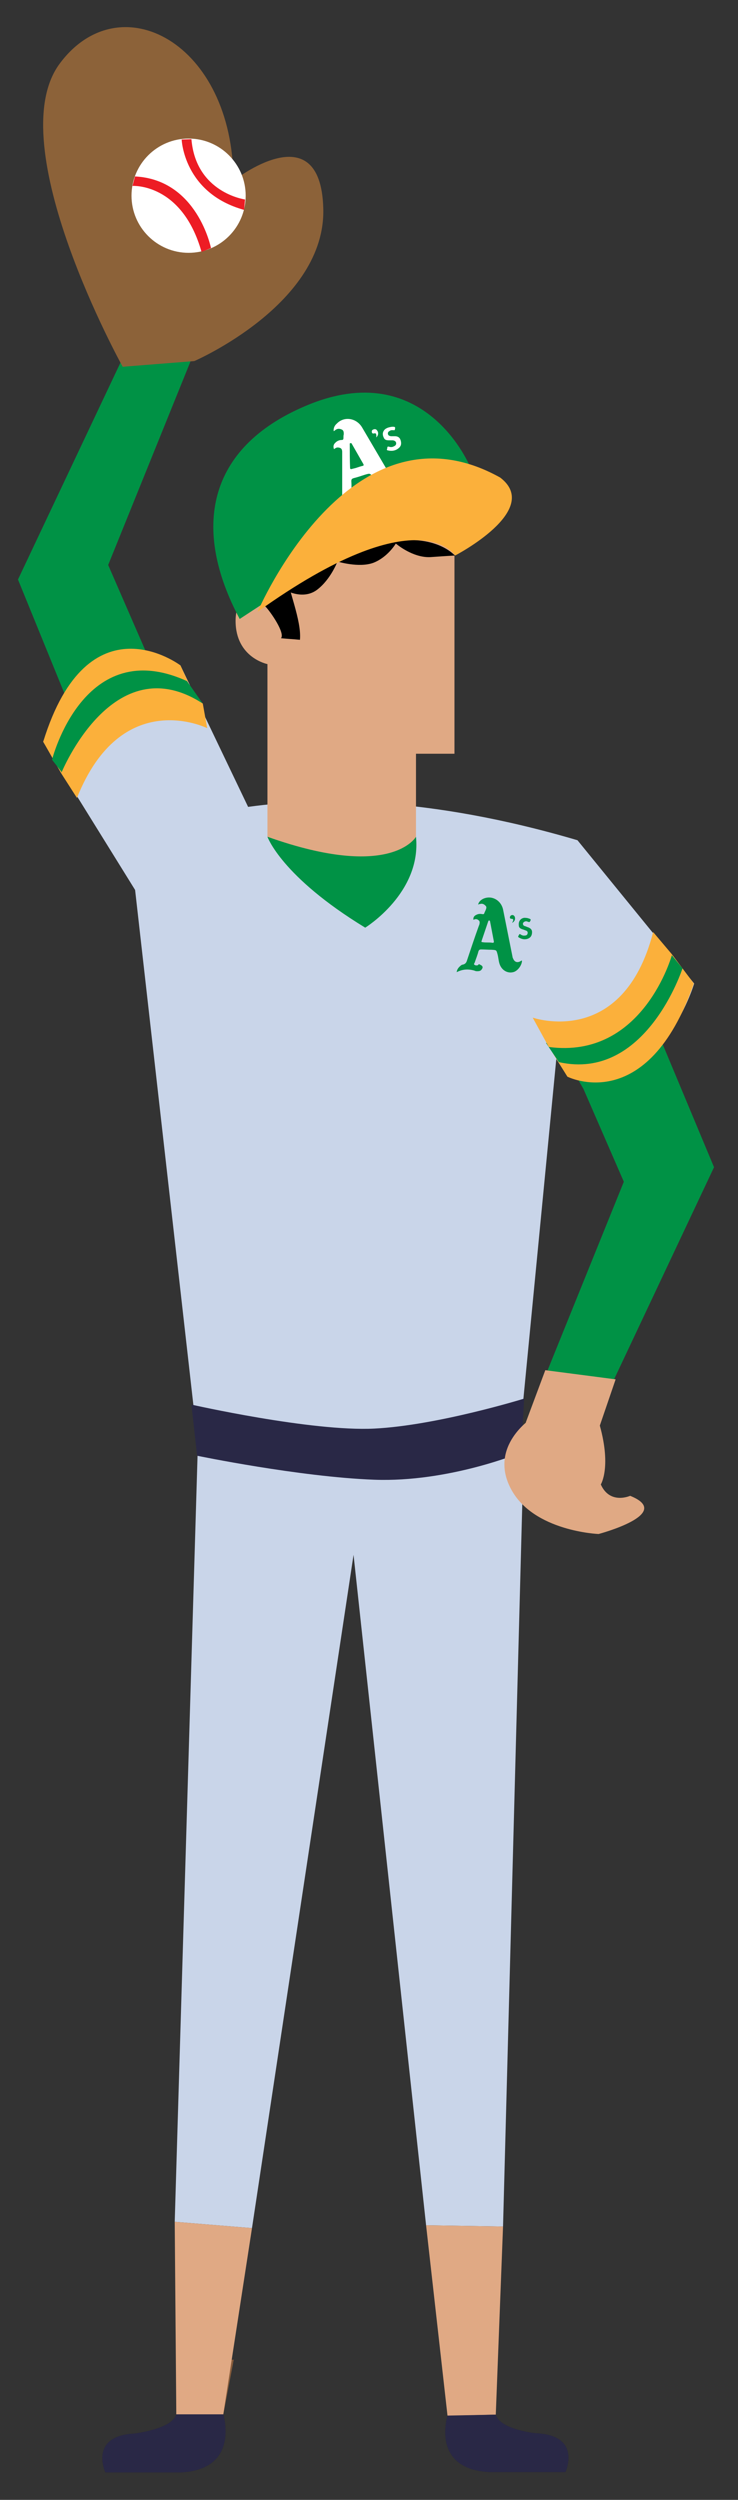 <?xml version="1.0" encoding="utf-8"?>
<!-- Generator: Adobe Illustrator 18.1.1, SVG Export Plug-In . SVG Version: 6.00 Build 0)  -->
<svg version="1.1" id="Layer_1" xmlns="http://www.w3.org/2000/svg" xmlns:xlink="http://www.w3.org/1999/xlink" x="0px" y="0px"
	 viewBox="167 0 234 792" enable-background="new 167 0 234 792" xml:space="preserve">
<rect x="167" y="0" width="234" height="792" fill="#333333" stroke="none"/>
<polygon fill="#009245" points="214.1,208.4 201.3,179 230.4,107.1 209.4,106 172.7,183.6 214.8,286.8 251.8,273.8 "/>
<polygon fill="#009245" points="352,345 364.8,374.4 335.7,446.3 356.8,447.4 393.4,369.8 350.1,266.2 314.3,279.6 "/>
<polygon fill="#875C3B" points="241.1,747.6 237.8,764.9 222.9,764.9 223.2,747.6 "/>
<path fill="#231F20" d="M324.2,765l-15.3,0.3c0,0-5.4,16.9,13.2,17.9h24.2c0,0,5.3-11.5-9.1-12.3C337.3,771,325.5,769.8,324.2,765z"
	/>
<polygon fill="#C9D5E9" points="229.9,452.4 222.4,703.9 246.9,705.9 279.1,492.6 302.1,705 326.5,705.4 333.2,454.1 "/>
<polygon fill="#875C3B" points="241.1,747.6 237.8,764.9 222.9,764.9 223.2,747.6 "/>
<polygon fill="#E0A984" points="222.4,703.9 246.9,705.9 237.8,764.9 222.9,764.9 "/>
<polygon fill="#E0A984" points="326.5,705.4 302.1,705 308.9,765.4 324.2,765 "/>
<path fill="#C9D5E9" d="M208.1,266.6c0,0,47.3-28.3,142-0.4l-18.3,188.9c0,0-38.9,2.9-102.4-0.4L208.1,266.6z"/>
<path fill="#E0A984" d="M311.1,158.7v80.1h-12.2v26.3c0,0-13.7,26.9-47.1,0v-54.7c0,0-10.1-2-10.1-13.7c0-11.7,11.7-6.1,11.7-6.1
	v-31.9H311.1z"/>
<path d="M314.5,156.8c-0.2,1.9,0,3.9-0.7,5.6c-0.7,1.8-2.3,3.3-4.1,3.1c0.7-1.5-0.2-3.4-1.6-4.2s-3.1-0.8-4.6-0.7
	c-5,0.1-10,0.3-14.9,0.4c-4.2,0.1-8.5,0.2-12.6,1.1c-1.5,0.3-3.1,0.8-4.4,1.7c-2.2,1.4-3.9,4.1-6.5,4.1c0.6,2.9,0.6,6.1-0.7,8.7
	c-1.3,2.6-4.2,4.5-6.9,3.8c0.7,6,5.2,16.2,4.6,22.3c-2-0.2-4-0.3-6-0.5c1.4-1.6-3.4-8.5-4.9-10c-1.5-1.5-3.8-1.8-5.8-1.3
	c-1.5,0.4-1.5-1.8-1.8-0.1c-5.2-7.8-8.6-14.8-6.6-24.1c2-9.3,8-17.6,16.1-22c5.7-3.1,12.3-4.3,18.7-4.1
	C271.6,140.7,318.2,126.1,314.5,156.8z"/>
<path fill="#009245" d="M316.2,148.2c0,0-14.3-35.8-52.3-19.6c-31.4,13.3-36.1,39-20.9,67.5L316.2,148.2z"/>
<polygon fill="#E0A984" points="333.7,450.7 357,452.2 362.2,437 339.9,434.1 "/>
<path fill="#292846" d="M227.7,445c0,0,38,8.6,58,7.6c20-1,47.5-9.5,47.5-9.5l-1,17.1c0,0-22.8,9.5-46.6,8.6s-56.1-7.6-56.1-7.6
	L227.7,445z"/>
<path fill="#E0A984" d="M335.7,449.2c0,0-13.9,8.9-6.7,22.5c7.1,13.5,27.8,14.3,27.8,14.3s24.2-6.4,10-12.1c0,0-6.4,2.9-9.3-3.6
	c0,0,3.6-5.7-0.7-20C356.8,450.3,341,447.4,335.7,449.2z"/>
<path fill="#009245" d="M251.8,265.1c0,0,4.4,12.6,31,28.8c0,0,17.9-11,16.1-28.8C298.9,265.1,291.1,279.1,251.8,265.1z"/>
<path fill="#8C6239" d="M205.9,116.2c0,0-39-70.3-20-96S241,13.5,241,57.3c0,0,27.6-21.9,28.5,8.6c1,30.4-40.9,48.5-40.9,48.5
	L205.9,116.2z"/>
<circle fill="#FFFFFF" cx="226.8" cy="62" r="18.1"/>
<path fill="#ED1C24" d="M209,58.9c0,0,15.7-1,21.9,20.9l3-1.2c0,0-4.3-21.7-24.1-22.7L209,58.9z"/>
<path fill="#ED1C24" d="M244.7,63.2c0,0-15.6-2.1-17-19.1l-3.1,0.1c0,0,0.6,17,19.8,22.3L244.7,63.2z"/>
<path fill="#C9D5E9" d="M212.1,285.6L180.7,235c0,0,13.5-37.8,43.5-24.2l24.9,52L212.1,285.6z"/>
<path fill="#FBB03B" d="M186.4,245c0,0,9.3-29.2,42.1-24.9l-4.3-9.3c0,0-29.2-22.1-43.5,24.2L186.4,245z"/>
<path fill="#009245" d="M183.5,240.7c0,0,10-39.9,42.8-24.9l5,7.1c0,0-29.2-12.8-42.8,24.2L183.5,240.7z"/>
<path fill="#FBB03B" d="M186.4,245c0,0,16.4-40.6,44.9-22.1l1.4,7.8c0,0-27.1-13.5-41.3,22.1L186.4,245z"/>
<path fill="#C9D5E9" d="M350.1,266.2l37,45.4c0,0-10.8,36.7-40.1,29.5l-31.3-48.5L350.1,266.2z"/>
<path fill="#FBB03B" d="M380.1,302.4c0,0-5.5,30.2-38.6,30l5.4,8.7c0,0,25.3,12.9,40.1-29.5L380.1,302.4z"/>
<path fill="#009245" d="M383.4,306.8c0,0-11.6,35.9-39.2,29.7l-4.1-6.1c0,0,29,8.1,37.8-30.4L383.4,306.8z"/>
<path fill="#FBB03B" d="M380.1,302.4c0,0-9.1,33.3-39.1,29.3l-5.1-9.3c0,0,28.6,10,38.2-27.1L380.1,302.4z"/>
<path fill="#231F20" d="M222.9,764.9h14.9c0,0,5.4,17.3-13.2,18.4h-24.2c0,0-5.3-11.5,9.1-12.3C209.4,771,221.5,769.7,222.9,764.9z"
	/>
<path fill="#292846" d="M222.9,764.9h14.9c0,0,5.4,17.3-13.2,18.4h-24.2c0,0-5.3-11.5,9.1-12.3C209.4,771,221.5,769.7,222.9,764.9z"
	/>
<path fill="#292846" d="M324.2,765l-15.3,0.3c0,0-5.4,16.9,13.2,17.9h24.2c0,0,5.3-11.5-9.1-12.3C337.3,771,325.5,769.8,324.2,765z"
	/>
<path d="M258,187.2c0,0,5.3,2.9,9.6-0.4s6.4-8.9,6.4-8.9s6.8,2.1,11.4,0.4c4.6-1.8,7.1-6.1,7.1-6.1s5.3,4.6,11,4.3
	c5.7-0.4,7.7-0.5,7.7-0.5S297.2,159.4,258,187.2z"/>
<g>
	<path fill="#FFFFFF" d="M273.3,161.7c-0.2-1,0.1-1.8,0.6-2.5c0.2-0.3,0.4-0.6,0.7-0.7c0.8-0.5,0.9-1.1,0.9-2c0-4.3,0-8.6,0-12.8
		c0-0.2,0-0.4,0-0.5c0-0.5-0.1-1.1-0.7-1.3c-0.6-0.2-1.1-0.2-1.6,0.2c-0.1,0.1-0.2,0.1-0.3,0.2c-0.3-0.8-0.2-1.5,0.5-2.1
		c0.5-0.5,1.2-0.8,1.9-0.8c0.5,0,0.6-0.2,0.6-0.7c0-0.4,0-0.8,0.1-1.1c0-0.6,0-1.2-0.6-1.5c-0.7-0.3-1.3-0.4-2,0.1
		c-0.2,0.1-0.3,0.3-0.6,0.4c-0.1-1,0.3-1.8,1-2.4c2.3-2.4,6.2-1.8,8,1.2c2.9,4.9,5.8,9.9,8.7,14.8c0.1,0.2,0.2,0.4,0.4,0.6
		c0.7,1,1.8,1,2.7,0.2c0.2-0.2,0.3-0.3,0.4-0.5c0.1,0,0.1,0,0.1,0.1c0.5,1.5-0.3,4-1.6,4.9c-1.6,1-3.6,0.8-4.9-0.6
		c-1-1-1.6-2.3-2.3-3.5c-0.9-1.5-0.9-1.5-2.6-1c-1.2,0.4-2.4,0.8-3.6,1.1c-0.6,0.2-0.7,0.4-0.7,1c0.1,1.4,0,2.8,0.1,4.2
		c0,0.2-0.2,0.7,0.2,0.8c0.4,0.1,0.8,0,1.1-0.3c0.1-0.1,0.1-0.5,0.4-0.4c0.4,0.1,0.9,0.1,1.2,0.3c0.4,0.4,0.3,0.9,0.1,1.4
		c-0.3,0.5-0.8,0.8-1.3,0.9c-0.3,0.1-0.6,0.1-0.9,0.1C276.6,159.2,274.8,160.1,273.3,161.7z M280.3,148.1c0.6-0.2,1.2-0.4,1.7-0.5
		c0.3-0.1,0.4-0.2,0.2-0.6c-1.2-2.1-2.4-4.2-3.6-6.3c-0.1-0.2-0.2-0.4-0.5-0.3c-0.3,0.1-0.2,0.3-0.2,0.4c0,2.5,0,4.9,0.1,7.4
		c0,0.3,0.1,0.5,0.5,0.4C279.2,148.4,279.8,148.3,280.3,148.1z"/>
	<path fill="#FFFFFF" d="M290.3,135.4c0.4-0.1,0.8-0.2,1.2-0.2c0.8,0,0.9,0.1,0.7,0.9c-0.1,0.3-0.2,0.2-0.4,0.2
		c-0.4,0-0.8-0.1-1.2,0.2c-0.4,0.2-0.7,0.5-0.6,1c0.1,0.5,0.5,0.6,0.9,0.7c0.4,0,0.9,0,1.3,0c0.8,0,1.5,0.3,1.8,1.2
		c0.3,0.9,0.3,1.8-0.5,2.5c-1,0.9-2.2,1.1-3.5,0.8c-0.6-0.1-0.2-0.5-0.2-0.7c0-0.3,0-0.6,0.5-0.5c0.5,0.2,1.1,0.2,1.6-0.1
		c0.5-0.2,0.8-0.6,0.7-1.1c-0.1-0.5-0.5-0.7-1-0.8c-0.4,0-0.8,0-1.3,0c-0.7,0-1.3-0.1-1.6-0.8c-0.4-0.8-0.5-1.6,0.1-2.4
		C289.1,135.9,289.6,135.6,290.3,135.4z"/>
	<path fill="#FFFFFF" d="M286.3,138.6c0-0.3,0.1-0.6,0-0.8c0-0.4-0.2-0.6-0.6-0.5c-0.4,0.1-0.7,0.1-0.8-0.4
		c-0.1-0.5,0.2-0.8,0.7-0.9c0.3-0.1,0.7,0,0.9,0.3C287.1,137,287,137.9,286.3,138.6z"/>
</g>
<g>
	<path fill="#009245" d="M311.8,308c0.1-0.9,0.6-1.5,1.2-2c0.2-0.2,0.5-0.4,0.8-0.4c0.8-0.2,1.1-0.7,1.3-1.4
		c1.2-3.6,2.4-7.2,3.7-10.8c0.1-0.2,0.1-0.3,0.2-0.5c0.1-0.5,0.2-1-0.2-1.3c-0.4-0.4-0.9-0.5-1.4-0.3c-0.1,0-0.2,0.1-0.3,0.1
		c-0.1-0.8,0.3-1.3,1-1.6c0.6-0.3,1.2-0.3,1.8-0.2c0.4,0.1,0.6,0,0.7-0.4c0.1-0.3,0.3-0.6,0.4-0.9c0.2-0.5,0.4-1-0.1-1.4
		c-0.5-0.5-1-0.7-1.7-0.5c-0.2,0-0.4,0.1-0.6,0.2c0.2-0.9,0.8-1.4,1.5-1.8c2.7-1.3,5.7,0.3,6.4,3.3c1,5,2,10,3,15
		c0,0.2,0.1,0.4,0.2,0.6c0.4,1,1.2,1.4,2.2,0.9c0.2-0.1,0.3-0.2,0.5-0.3c0,0,0.1,0.1,0.1,0.1c0,1.4-1.4,3.3-2.8,3.6
		c-1.6,0.4-3.2-0.4-4-1.9c-0.6-1.1-0.6-2.4-0.9-3.6c-0.4-1.5-0.3-1.5-1.9-1.6c-1.1,0-2.2-0.1-3.3-0.1c-0.5,0-0.7,0.1-0.9,0.6
		c-0.3,1.2-0.8,2.4-1.2,3.6c-0.1,0.2-0.4,0.5,0,0.7c0.3,0.2,0.7,0.2,1,0.1c0.2-0.1,0.2-0.4,0.5-0.3c0.3,0.2,0.7,0.3,0.9,0.6
		c0.3,0.4,0,0.8-0.3,1.2c-0.4,0.4-0.9,0.4-1.4,0.4c-0.3,0-0.6-0.1-0.8-0.2C315.3,306.9,313.6,307.1,311.8,308z M321.6,298.6
		c0.5,0,1.1,0,1.6,0.1c0.3,0,0.4-0.1,0.4-0.4c-0.4-2.1-0.8-4.2-1.2-6.3c0-0.2-0.1-0.3-0.3-0.4c-0.2,0-0.2,0.2-0.3,0.3
		c-0.7,2.1-1.4,4.1-2.1,6.2c-0.1,0.3,0,0.4,0.3,0.4C320.6,298.6,321.1,298.6,321.6,298.6z"/>
	<path fill="#009245" d="M333.7,290.8c0.4,0,0.7,0.1,1,0.2c0.7,0.2,0.7,0.4,0.3,1c-0.1,0.2-0.2,0.1-0.4,0.1c-0.3-0.1-0.7-0.3-1-0.2
		c-0.4,0.1-0.7,0.3-0.8,0.7c0,0.4,0.2,0.7,0.6,0.8c0.4,0.1,0.7,0.3,1.1,0.4c0.7,0.3,1.2,0.7,1.2,1.5c0,0.9-0.3,1.6-1.1,2
		c-1.1,0.5-2.1,0.3-3.1-0.3c-0.4-0.2-0.1-0.5,0-0.7c0.1-0.2,0.2-0.5,0.5-0.3c0.4,0.3,0.9,0.5,1.4,0.4c0.5,0,0.8-0.2,0.9-0.7
		c0.1-0.5-0.2-0.8-0.6-0.9c-0.3-0.1-0.7-0.3-1.1-0.4c-0.6-0.2-1.1-0.5-1.1-1.2c-0.1-0.8,0.1-1.5,0.7-2
		C332.6,290.9,333.1,290.7,333.7,290.8z"/>
	<path fill="#009245" d="M329.4,292.4c0.1-0.3,0.2-0.5,0.3-0.7c0.1-0.3,0-0.6-0.4-0.6c-0.4,0-0.7-0.1-0.6-0.6
		c0.1-0.4,0.4-0.6,0.8-0.6c0.3,0,0.5,0.2,0.7,0.5C330.5,291.2,330.2,291.9,329.4,292.4z"/>
</g>
<path fill="#FBB03B" d="M248.7,193.8c0,0,29.4-69,76.9-42.5c13.5,10.3-14.3,24.7-14.3,24.7S300,157.1,248.7,193.8z"/>
</svg>
